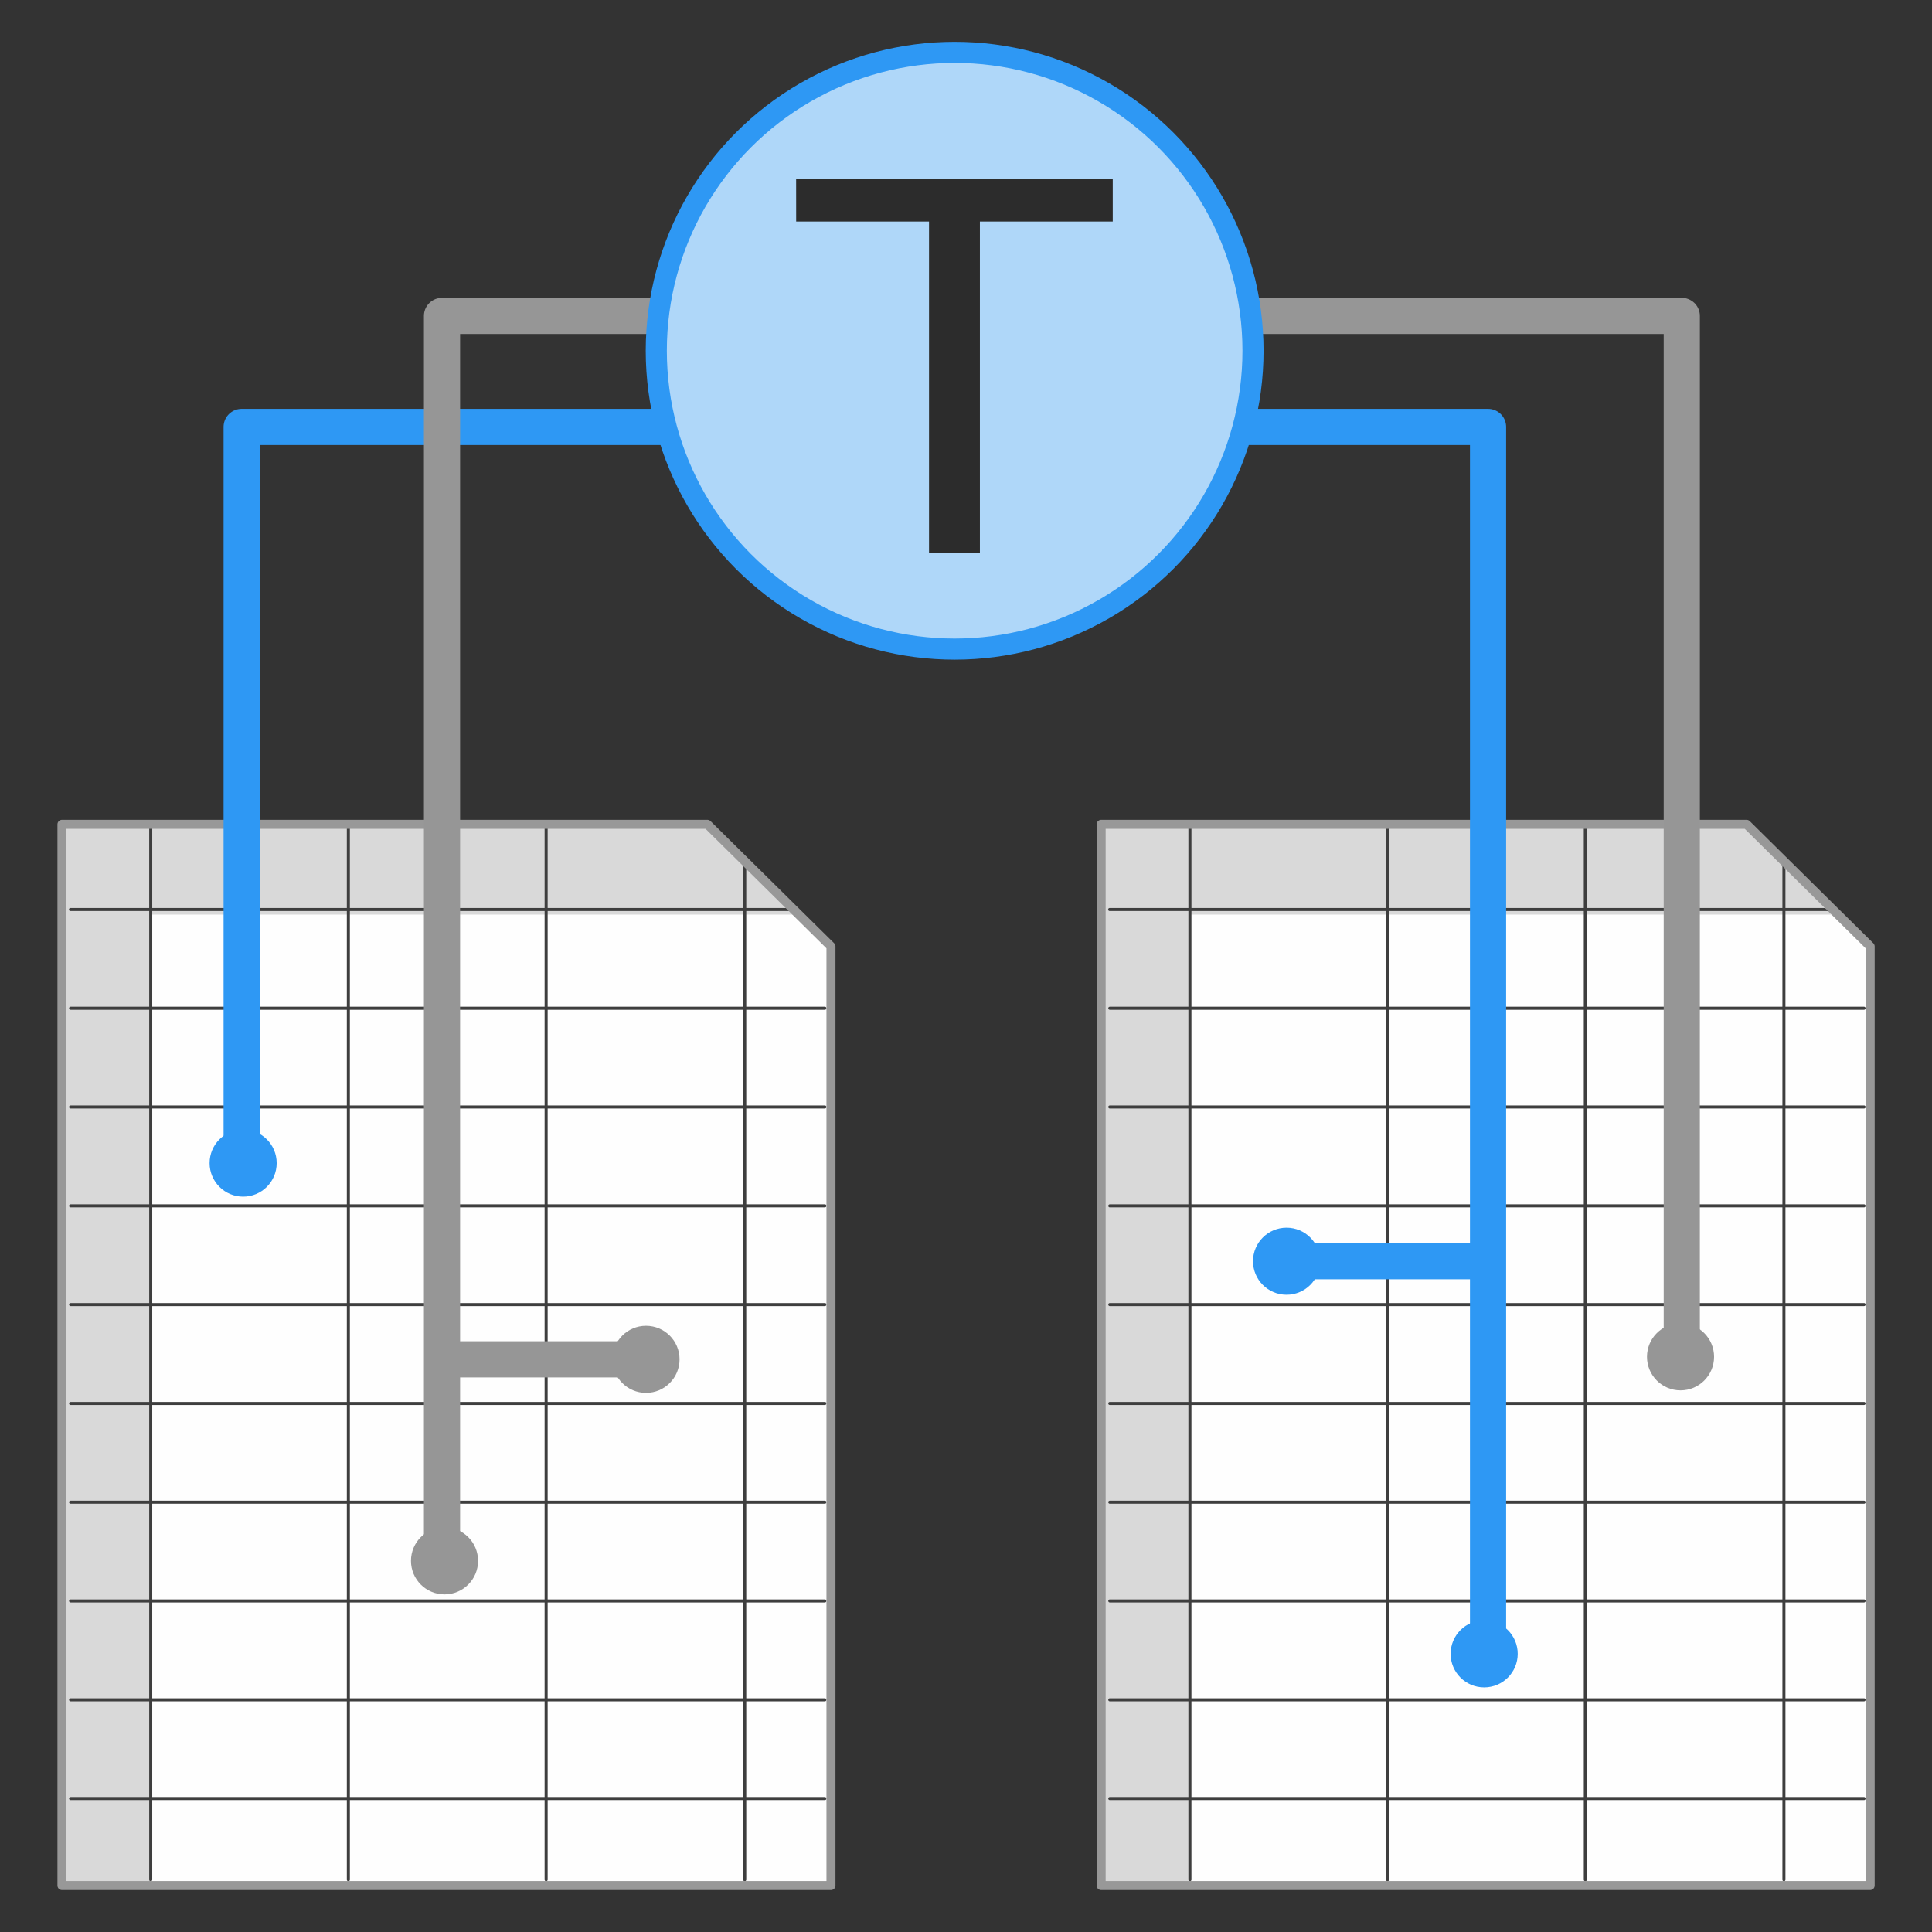 <?xml version="1.0" encoding="UTF-8" standalone="no"?>
<!-- Created with Inkscape (http://www.inkscape.org/) -->

<svg
   xmlns:dc="http://purl.org/dc/elements/1.1/"
   xmlns:cc="http://creativecommons.org/ns#"
   xmlns:rdf="http://www.w3.org/1999/02/22-rdf-syntax-ns#"
   xmlns:svg="http://www.w3.org/2000/svg"
   xmlns="http://www.w3.org/2000/svg"
   xmlns:sodipodi="http://sodipodi.sourceforge.net/DTD/sodipodi-0.dtd"
   xmlns:inkscape="http://www.inkscape.org/namespaces/inkscape"
   width="64"
   height="64"
   viewBox="0 0 16.933 16.933"
   version="1.1"
   id="svg8"
   inkscape:version="0.92.3 (2405546, 2018-03-11)"
   sodipodi:docname="terminologySpreadsheet.svg">
  <rect x="0" y="0" width="16.933" height="16.933" fill="#333333" stroke="none"/>
  <defs
     id="defs2">
    <marker
       inkscape:stockid="TriangleOutM"
       orient="auto"
       refY="0"
       refX="0"
       id="marker3346"
       style="overflow:visible"
       inkscape:isstock="true">
      <path
         id="path3228"
         d="M 5.77,0 -2.88,5 V -5 Z"
         style="fill:#000f00;fill-opacity:1;fill-rule:evenodd;stroke:#000f00;stroke-width:1pt;stroke-opacity:1"
         transform="scale(0.4)"
         inkscape:connector-curvature="0" />
    </marker>
    <marker
       inkscape:stockid="TriangleOutM"
       orient="auto"
       refY="0"
       refX="0"
       id="marker4053"
       style="overflow:visible"
       inkscape:isstock="true">
      <path
         id="path4051"
         d="M 5.77,0 -2.88,5 V -5 Z"
         style="fill:#000f00;fill-opacity:1;fill-rule:evenodd;stroke:#000f00;stroke-width:1pt;stroke-opacity:1"
         transform="scale(0.4)"
         inkscape:connector-curvature="0" />
    </marker>
    <marker
       inkscape:stockid="TriangleOutM"
       orient="auto"
       refY="0"
       refX="0"
       id="TriangleOutM"
       style="overflow:visible"
       inkscape:isstock="true">
      <path
         id="path1739"
         d="M 5.77,0 -2.88,5 V -5 Z"
         style="fill:#000f00;fill-opacity:1;fill-rule:evenodd;stroke:#000f00;stroke-width:1pt;stroke-opacity:1"
         transform="scale(0.4)"
         inkscape:connector-curvature="0" />
    </marker>
    <marker
       inkscape:stockid="Arrow2Mend"
       orient="auto"
       refY="0"
       refX="0"
       id="marker1948"
       style="overflow:visible"
       inkscape:isstock="true">
      <path
         id="path1946"
         style="fill:#000f00;fill-opacity:1;fill-rule:evenodd;stroke:#000f00;stroke-width:0.625;stroke-linejoin:round;stroke-opacity:1"
         d="M 8.719,4.034 -2.207,0.016 8.719,-4.002 c -1.745,2.372 -1.735,5.617 -6e-7,8.035 z"
         transform="scale(-0.6)"
         inkscape:connector-curvature="0" />
    </marker>
    <marker
       inkscape:stockid="Arrow2Lend"
       orient="auto"
       refY="0"
       refX="0"
       id="Arrow2Lend"
       style="overflow:visible"
       inkscape:isstock="true">
      <path
         id="path1615"
         style="fill:#000f00;fill-opacity:1;fill-rule:evenodd;stroke:#000f00;stroke-width:0.625;stroke-linejoin:round;stroke-opacity:1"
         d="M 8.719,4.034 -2.207,0.016 8.719,-4.002 c -1.745,2.372 -1.735,5.617 -6e-7,8.035 z"
         transform="matrix(-1.1,0,0,-1.1,-1.1,0)"
         inkscape:connector-curvature="0" />
    </marker>
    <marker
       inkscape:stockid="Arrow2Mend"
       orient="auto"
       refY="0"
       refX="0"
       id="Arrow2Mend"
       style="overflow:visible"
       inkscape:isstock="true">
      <path
         id="path1621"
         style="fill:#000f00;fill-opacity:1;fill-rule:evenodd;stroke:#000f00;stroke-width:0.625;stroke-linejoin:round;stroke-opacity:1"
         d="M 8.719,4.034 -2.207,0.016 8.719,-4.002 c -1.745,2.372 -1.735,5.617 -6e-7,8.035 z"
         transform="scale(-0.6)"
         inkscape:connector-curvature="0" />
    </marker>
    <marker
       inkscape:stockid="Arrow1Mend"
       orient="auto"
       refY="0"
       refX="0"
       id="Arrow1Mend"
       style="overflow:visible"
       inkscape:isstock="true">
      <path
         id="path1603"
         d="M 0,0 5,-5 -12.5,0 5,5 Z"
         style="fill:#000f00;fill-opacity:1;fill-rule:evenodd;stroke:#000f00;stroke-width:1pt;stroke-opacity:1"
         transform="matrix(-0.4,0,0,-0.4,-4,0)"
         inkscape:connector-curvature="0" />
    </marker>
    <marker
       inkscape:stockid="TriangleOutM"
       orient="auto"
       refY="0"
       refX="0"
       id="TriangleOutM-9"
       style="overflow:visible"
       inkscape:isstock="true">
      <path
         inkscape:connector-curvature="0"
         id="path1739-7"
         d="M 5.77,0 -2.88,5 V -5 Z"
         style="fill:#000000;fill-opacity:1;fill-rule:evenodd;stroke:#000000;stroke-width:1pt;stroke-opacity:1"
         transform="scale(0.4)" />
    </marker>
    <marker
       inkscape:stockid="TriangleOutM"
       orient="auto"
       refY="0"
       refX="0"
       id="marker4053-3"
       style="overflow:visible"
       inkscape:isstock="true">
      <path
         inkscape:connector-curvature="0"
         id="path4051-9"
         d="M 5.77,0 -2.88,5 V -5 Z"
         style="fill:#000f00;fill-opacity:1;fill-rule:evenodd;stroke:#000f00;stroke-width:1pt;stroke-opacity:1"
         transform="scale(0.4)" />
    </marker>
    <marker
       inkscape:stockid="TriangleOutM"
       orient="auto"
       refY="0"
       refX="0"
       id="marker4053-3-3"
       style="overflow:visible"
       inkscape:isstock="true">
      <path
         inkscape:connector-curvature="0"
         id="path4051-9-6"
         d="M 5.77,0 -2.88,5 V -5 Z"
         style="fill:#000f00;fill-opacity:1;fill-rule:evenodd;stroke:#000f00;stroke-width:1pt;stroke-opacity:1"
         transform="scale(0.4)" />
    </marker>
    <marker
       inkscape:stockid="TriangleOutM"
       orient="auto"
       refY="0"
       refX="0"
       id="marker3346-6"
       style="overflow:visible"
       inkscape:isstock="true">
      <path
         inkscape:connector-curvature="0"
         id="path3228-8"
         d="M 5.77,0 -2.88,5 V -5 Z"
         style="fill:#0066d3;fill-opacity:1;fill-rule:evenodd;stroke:#0066d3;stroke-width:1pt;stroke-opacity:1"
         transform="scale(0.4)" />
    </marker>
    <marker
       inkscape:stockid="TriangleOutM"
       orient="auto"
       refY="0"
       refX="0"
       id="marker3346-6-2"
       style="overflow:visible"
       inkscape:isstock="true">
      <path
         inkscape:connector-curvature="0"
         id="path3228-8-6"
         d="M 5.77,0 -2.88,5 V -5 Z"
         style="fill:#006f01;fill-opacity:1;fill-rule:evenodd;stroke:#006f01;stroke-width:1pt;stroke-opacity:1"
         transform="scale(0.4)" />
    </marker>
    <marker
       inkscape:stockid="TriangleOutM"
       orient="auto"
       refY="0"
       refX="0"
       id="marker3346-6-4"
       style="overflow:visible"
       inkscape:isstock="true">
      <path
         inkscape:connector-curvature="0"
         id="path3228-8-9"
         d="M 5.77,0 -2.88,5 V -5 Z"
         style="fill:#ce1800;fill-opacity:1;fill-rule:evenodd;stroke:#ce1800;stroke-width:1pt;stroke-opacity:1"
         transform="scale(0.4)" />
    </marker>
    <marker
       inkscape:stockid="TriangleOutM"
       orient="auto"
       refY="0"
       refX="0"
       id="marker3346-6-1"
       style="overflow:visible"
       inkscape:isstock="true">
      <path
         inkscape:connector-curvature="0"
         id="path3228-8-7"
         d="M 5.77,0 -2.88,5 V -5 Z"
         style="fill:#0066d3;fill-opacity:1;fill-rule:evenodd;stroke:#0066d3;stroke-width:1pt;stroke-opacity:1"
         transform="scale(0.4)" />
    </marker>
    <marker
       inkscape:stockid="TriangleOutM"
       orient="auto"
       refY="0"
       refX="0"
       id="marker3346-6-4-2"
       style="overflow:visible"
       inkscape:isstock="true">
      <path
         inkscape:connector-curvature="0"
         id="path3228-8-9-7"
         d="M 5.77,0 -2.88,5 V -5 Z"
         style="fill:#ce1800;fill-opacity:1;fill-rule:evenodd;stroke:#ce1800;stroke-width:1pt;stroke-opacity:1"
         transform="scale(0.4)" />
    </marker>
  </defs>
  <sodipodi:namedview
     id="base"
     pagecolor="#ffffff"
     bordercolor="#666666"
     borderopacity="1.0"
     inkscape:pageopacity="0.0"
     inkscape:pageshadow="2"
     inkscape:zoom="8.2643688"
     inkscape:cx="29.645247"
     inkscape:cy="26.954397"
     inkscape:document-units="px"
     inkscape:current-layer="g1581"
     showgrid="false"
     units="px"
     inkscape:window-width="1920"
     inkscape:window-height="1080"
     inkscape:window-x="1920"
     inkscape:window-y="0"
     inkscape:window-maximized="1"
     objecttolerance="1"
     inkscape:lockguides="false"
     showguides="false" />
  <g
     inkscape:label="Layer 1"
     inkscape:groupmode="layer"
     id="layer1"
     transform="translate(0,-280.067)">
    <circle
       style="fill:#f00051;fill-opacity:1;stroke:#000000;stroke-width:0.265;stroke-miterlimit:4;stroke-dasharray:none;stroke-opacity:1"
       id="path4844-8-5-3"
       cx="-5.479"
       cy="285.347"
       r="1.539" />
    <g
       id="g1581"
       transform="translate(-0.201,0.075)">
      <path
         sodipodi:nodetypes="cccccc"
         inkscape:connector-curvature="0"
         id="rect1029-2"
         d="M 0.744,287.217 H 6.401 l 1.083,1.07 v 8.231 H 0.744 Z"
         style="opacity:1;vector-effect:none;fill:#fefefe;fill-opacity:1;fill-rule:evenodd;stroke:none;stroke-width:0.079;stroke-linecap:round;stroke-linejoin:round;stroke-miterlimit:4;stroke-dasharray:none;stroke-dashoffset:0;stroke-opacity:1" />
      <path
         sodipodi:nodetypes="ccccccccc"
         inkscape:connector-curvature="0"
         id="rect1032"
         d="m 0.744,287.217 v 0.791 8.51 H 1.516 v -8.51 H 7.204 L 6.401,287.217 H 1.516 Z"
         style="opacity:1;vector-effect:none;fill:#d9d9d9;fill-opacity:1;fill-rule:evenodd;stroke:none;stroke-width:0.265;stroke-linecap:round;stroke-linejoin:round;stroke-miterlimit:4;stroke-dasharray:none;stroke-dashoffset:0;stroke-opacity:1" />
      <g
         style="stroke-width:0.022;stroke-miterlimit:4;stroke-dasharray:none"
         id="g1246"
         transform="matrix(1.213,0,0,1.212,-0.272,-62.204)">
        <path
           style="opacity:1;vector-effect:none;fill:none;fill-opacity:1;stroke:#3e3e3e;stroke-width:0.022;stroke-linecap:round;stroke-linejoin:round;stroke-miterlimit:4;stroke-dasharray:none;stroke-dashoffset:0;stroke-opacity:1"
           d="M 0.899,288.917 H 6.143"
           id="path1066"
           inkscape:connector-curvature="0" />
        <path
           style="opacity:1;vector-effect:none;fill:none;fill-opacity:1;stroke:#3e3e3e;stroke-width:0.022;stroke-linecap:round;stroke-linejoin:round;stroke-miterlimit:4;stroke-dasharray:none;stroke-dashoffset:0;stroke-opacity:1"
           d="M 0.9,290.345 H 6.35"
           id="path1066-7"
           inkscape:connector-curvature="0" />
        <path
           style="opacity:1;vector-effect:none;fill:none;fill-opacity:1;stroke:#3e3e3e;stroke-width:0.022;stroke-linecap:round;stroke-linejoin:round;stroke-miterlimit:4;stroke-dasharray:none;stroke-dashoffset:0;stroke-opacity:1"
           d="M 0.9,291.06 H 6.35"
           id="path1066-5"
           inkscape:connector-curvature="0" />
        <path
           style="opacity:1;vector-effect:none;fill:none;fill-opacity:1;stroke:#3e3e3e;stroke-width:0.022;stroke-linecap:round;stroke-linejoin:round;stroke-miterlimit:4;stroke-dasharray:none;stroke-dashoffset:0;stroke-opacity:1"
           d="M 0.9,291.774 H 6.35"
           id="path1066-3"
           inkscape:connector-curvature="0" />
        <path
           style="opacity:1;vector-effect:none;fill:none;fill-opacity:1;stroke:#3e3e3e;stroke-width:0.022;stroke-linecap:round;stroke-linejoin:round;stroke-miterlimit:4;stroke-dasharray:none;stroke-dashoffset:0;stroke-opacity:1"
           d="M 0.9,292.489 H 6.35"
           id="path1066-56"
           inkscape:connector-curvature="0" />
        <path
           style="opacity:1;vector-effect:none;fill:none;fill-opacity:1;stroke:#3e3e3e;stroke-width:0.022;stroke-linecap:round;stroke-linejoin:round;stroke-miterlimit:4;stroke-dasharray:none;stroke-dashoffset:0;stroke-opacity:1"
           d="M 0.9,289.631 H 6.35"
           id="path1066-2"
           inkscape:connector-curvature="0" />
        <path
           style="opacity:1;vector-effect:none;fill:none;fill-opacity:1;stroke:#3e3e3e;stroke-width:0.022;stroke-linecap:round;stroke-linejoin:round;stroke-miterlimit:4;stroke-dasharray:none;stroke-dashoffset:0;stroke-opacity:1"
           d="M 0.9,293.203 H 6.35"
           id="path1066-9"
           inkscape:connector-curvature="0" />
        <path
           style="opacity:1;vector-effect:none;fill:none;fill-opacity:1;stroke:#3e3e3e;stroke-width:0.022;stroke-linecap:round;stroke-linejoin:round;stroke-miterlimit:4;stroke-dasharray:none;stroke-dashoffset:0;stroke-opacity:1"
           d="M 0.9,293.917 H 6.35"
           id="path1066-1"
           inkscape:connector-curvature="0" />
        <path
           style="opacity:1;vector-effect:none;fill:none;fill-opacity:1;stroke:#3e3e3e;stroke-width:0.022;stroke-linecap:round;stroke-linejoin:round;stroke-miterlimit:4;stroke-dasharray:none;stroke-dashoffset:0;stroke-opacity:1"
           d="M 0.9,294.632 H 6.35"
           id="path1066-27"
           inkscape:connector-curvature="0" />
        <path
           style="opacity:1;vector-effect:none;fill:none;fill-opacity:1;stroke:#3e3e3e;stroke-width:0.022;stroke-linecap:round;stroke-linejoin:round;stroke-miterlimit:4;stroke-dasharray:none;stroke-dashoffset:0;stroke-opacity:1"
           d="M 0.9,295.346 H 6.35"
           id="path1066-3-0"
           inkscape:connector-curvature="0" />
      </g>
      <g
         style="stroke-width:0.022;stroke-miterlimit:4;stroke-dasharray:none"
         id="g1255"
         transform="matrix(1.213,0,0,1.212,-0.272,-62.204)">
        <path
           style="opacity:1;vector-effect:none;fill:none;fill-opacity:1;stroke:#3e3e3e;stroke-width:0.022;stroke-linecap:round;stroke-linejoin:round;stroke-miterlimit:4;stroke-dasharray:none;stroke-dashoffset:0;stroke-opacity:1"
           d="M 5.771,288.562 V 295.933"
           id="path1066-1-2"
           inkscape:connector-curvature="0" />
        <path
           style="opacity:1;vector-effect:none;fill:none;fill-opacity:1;stroke:#3e3e3e;stroke-width:0.022;stroke-linecap:round;stroke-linejoin:round;stroke-miterlimit:4;stroke-dasharray:none;stroke-dashoffset:0;stroke-opacity:1"
           d="M 4.336,288.306 V 295.933"
           id="path1066-3-0-3"
           inkscape:connector-curvature="0" />
        <path
           style="opacity:1;vector-effect:none;fill:none;fill-opacity:1;stroke:#3e3e3e;stroke-width:0.022;stroke-linecap:round;stroke-linejoin:round;stroke-miterlimit:4;stroke-dasharray:none;stroke-dashoffset:0;stroke-opacity:1"
           d="M 2.907,288.306 V 295.933"
           id="path1066-9-3-5"
           inkscape:connector-curvature="0" />
        <path
           style="opacity:1;vector-effect:none;fill:none;fill-opacity:1;stroke:#3e3e3e;stroke-width:0.022;stroke-linecap:round;stroke-linejoin:round;stroke-miterlimit:4;stroke-dasharray:none;stroke-dashoffset:0;stroke-opacity:1"
           d="M 1.479,288.306 V 295.933"
           id="path1066-27-0-2"
           inkscape:connector-curvature="0" />
      </g>
      <path
         sodipodi:nodetypes="cccccc"
         inkscape:connector-curvature="0"
         id="rect1029"
         d="M 0.744,287.217 H 6.401 l 1.083,1.07 v 8.231 H 0.744 Z"
         style="opacity:1;vector-effect:none;fill:none;fill-opacity:1;fill-rule:evenodd;stroke:#989898;stroke-width:0.079;stroke-linecap:round;stroke-linejoin:round;stroke-miterlimit:4;stroke-dasharray:none;stroke-dashoffset:0;stroke-opacity:1" />
      <path
         sodipodi:nodetypes="cccccc"
         inkscape:connector-curvature="0"
         id="rect1029-2-9"
         d="m 9.852,287.217 h 5.657 l 1.083,1.07 v 8.231 H 9.852 Z"
         style="opacity:1;vector-effect:none;fill:#fefefe;fill-opacity:1;fill-rule:evenodd;stroke:none;stroke-width:0.079;stroke-linecap:round;stroke-linejoin:round;stroke-miterlimit:4;stroke-dasharray:none;stroke-dashoffset:0;stroke-opacity:1" />
      <path
         sodipodi:nodetypes="ccccccccc"
         inkscape:connector-curvature="0"
         id="rect1032-7"
         d="m 9.852,287.217 v 0.791 8.51 h 0.772 v -8.51 h 5.688 l -0.803,-0.791 h -4.885 z"
         style="opacity:1;vector-effect:none;fill:#d9d9d9;fill-opacity:1;fill-rule:evenodd;stroke:none;stroke-width:0.265;stroke-linecap:round;stroke-linejoin:round;stroke-miterlimit:4;stroke-dasharray:none;stroke-dashoffset:0;stroke-opacity:1" />
      <g
         style="stroke-width:0.022;stroke-miterlimit:4;stroke-dasharray:none"
         id="g1246-3"
         transform="matrix(1.213,0,0,1.212,8.836,-62.204)">
        <path
           style="opacity:1;vector-effect:none;fill:none;fill-opacity:1;stroke:#3e3e3e;stroke-width:0.022;stroke-linecap:round;stroke-linejoin:round;stroke-miterlimit:4;stroke-dasharray:none;stroke-dashoffset:0;stroke-opacity:1"
           d="M 0.899,288.917 H 6.143"
           id="path1066-6"
           inkscape:connector-curvature="0" />
        <path
           style="opacity:1;vector-effect:none;fill:none;fill-opacity:1;stroke:#3e3e3e;stroke-width:0.022;stroke-linecap:round;stroke-linejoin:round;stroke-miterlimit:4;stroke-dasharray:none;stroke-dashoffset:0;stroke-opacity:1"
           d="M 0.9,290.345 H 6.35"
           id="path1066-7-1"
           inkscape:connector-curvature="0" />
        <path
           style="opacity:1;vector-effect:none;fill:none;fill-opacity:1;stroke:#3e3e3e;stroke-width:0.022;stroke-linecap:round;stroke-linejoin:round;stroke-miterlimit:4;stroke-dasharray:none;stroke-dashoffset:0;stroke-opacity:1"
           d="M 0.9,291.06 H 6.35"
           id="path1066-5-2"
           inkscape:connector-curvature="0" />
        <path
           style="opacity:1;vector-effect:none;fill:none;fill-opacity:1;stroke:#3e3e3e;stroke-width:0.022;stroke-linecap:round;stroke-linejoin:round;stroke-miterlimit:4;stroke-dasharray:none;stroke-dashoffset:0;stroke-opacity:1"
           d="M 0.9,291.774 H 6.35"
           id="path1066-3-9"
           inkscape:connector-curvature="0" />
        <path
           style="opacity:1;vector-effect:none;fill:none;fill-opacity:1;stroke:#3e3e3e;stroke-width:0.022;stroke-linecap:round;stroke-linejoin:round;stroke-miterlimit:4;stroke-dasharray:none;stroke-dashoffset:0;stroke-opacity:1"
           d="M 0.9,292.489 H 6.35"
           id="path1066-56-3"
           inkscape:connector-curvature="0" />
        <path
           style="opacity:1;vector-effect:none;fill:none;fill-opacity:1;stroke:#3e3e3e;stroke-width:0.022;stroke-linecap:round;stroke-linejoin:round;stroke-miterlimit:4;stroke-dasharray:none;stroke-dashoffset:0;stroke-opacity:1"
           d="M 0.9,289.631 H 6.35"
           id="path1066-2-1"
           inkscape:connector-curvature="0" />
        <path
           style="opacity:1;vector-effect:none;fill:none;fill-opacity:1;stroke:#3e3e3e;stroke-width:0.022;stroke-linecap:round;stroke-linejoin:round;stroke-miterlimit:4;stroke-dasharray:none;stroke-dashoffset:0;stroke-opacity:1"
           d="M 0.9,293.203 H 6.35"
           id="path1066-9-9"
           inkscape:connector-curvature="0" />
        <path
           style="opacity:1;vector-effect:none;fill:none;fill-opacity:1;stroke:#3e3e3e;stroke-width:0.022;stroke-linecap:round;stroke-linejoin:round;stroke-miterlimit:4;stroke-dasharray:none;stroke-dashoffset:0;stroke-opacity:1"
           d="M 0.9,293.917 H 6.35"
           id="path1066-1-4"
           inkscape:connector-curvature="0" />
        <path
           style="opacity:1;vector-effect:none;fill:none;fill-opacity:1;stroke:#3e3e3e;stroke-width:0.022;stroke-linecap:round;stroke-linejoin:round;stroke-miterlimit:4;stroke-dasharray:none;stroke-dashoffset:0;stroke-opacity:1"
           d="M 0.9,294.632 H 6.35"
           id="path1066-27-7"
           inkscape:connector-curvature="0" />
        <path
           style="opacity:1;vector-effect:none;fill:none;fill-opacity:1;stroke:#3e3e3e;stroke-width:0.022;stroke-linecap:round;stroke-linejoin:round;stroke-miterlimit:4;stroke-dasharray:none;stroke-dashoffset:0;stroke-opacity:1"
           d="M 0.9,295.346 H 6.35"
           id="path1066-3-0-8"
           inkscape:connector-curvature="0" />
      </g>
      <g
         style="stroke-width:0.022;stroke-miterlimit:4;stroke-dasharray:none"
         id="g1255-4"
         transform="matrix(1.213,0,0,1.212,8.836,-62.204)">
        <path
           style="opacity:1;vector-effect:none;fill:none;fill-opacity:1;stroke:#3e3e3e;stroke-width:0.022;stroke-linecap:round;stroke-linejoin:round;stroke-miterlimit:4;stroke-dasharray:none;stroke-dashoffset:0;stroke-opacity:1"
           d="M 5.771,288.562 V 295.933"
           id="path1066-1-2-5"
           inkscape:connector-curvature="0" />
        <path
           style="opacity:1;vector-effect:none;fill:none;fill-opacity:1;stroke:#3e3e3e;stroke-width:0.022;stroke-linecap:round;stroke-linejoin:round;stroke-miterlimit:4;stroke-dasharray:none;stroke-dashoffset:0;stroke-opacity:1"
           d="M 4.336,288.306 V 295.933"
           id="path1066-3-0-3-0"
           inkscape:connector-curvature="0" />
        <path
           style="opacity:1;vector-effect:none;fill:none;fill-opacity:1;stroke:#3e3e3e;stroke-width:0.022;stroke-linecap:round;stroke-linejoin:round;stroke-miterlimit:4;stroke-dasharray:none;stroke-dashoffset:0;stroke-opacity:1"
           d="M 2.907,288.306 V 295.933"
           id="path1066-9-3-5-3"
           inkscape:connector-curvature="0" />
        <path
           style="opacity:1;vector-effect:none;fill:none;fill-opacity:1;stroke:#3e3e3e;stroke-width:0.022;stroke-linecap:round;stroke-linejoin:round;stroke-miterlimit:4;stroke-dasharray:none;stroke-dashoffset:0;stroke-opacity:1"
           d="M 1.479,288.306 V 295.933"
           id="path1066-27-0-2-6"
           inkscape:connector-curvature="0" />
      </g>
      <path
         sodipodi:nodetypes="cccccc"
         inkscape:connector-curvature="0"
         id="rect1029-1"
         d="m 9.852,287.217 h 5.657 l 1.083,1.07 v 8.231 H 9.852 Z"
         style="opacity:1;vector-effect:none;fill:none;fill-opacity:1;fill-rule:evenodd;stroke:#989898;stroke-width:0.079;stroke-linecap:round;stroke-linejoin:round;stroke-miterlimit:4;stroke-dasharray:none;stroke-dashoffset:0;stroke-opacity:1" />
      <circle
         r="0.294"
         cy="290.186"
         cx="2.332"
         id="path1409"
         style="opacity:1;vector-effect:none;fill:#2e98f4;fill-opacity:1;stroke:none;stroke-width:0.026;stroke-linecap:round;stroke-linejoin:round;stroke-miterlimit:4;stroke-dasharray:none;stroke-dashoffset:0;stroke-opacity:1" />
      <circle
         r="0.294"
         cy="293.672"
         cx="4.097"
         id="path1409-4"
         style="opacity:1;vector-effect:none;fill:#969696;fill-opacity:1;stroke:none;stroke-width:0.026;stroke-linecap:round;stroke-linejoin:round;stroke-miterlimit:4;stroke-dasharray:none;stroke-dashoffset:0;stroke-opacity:1" />
      <circle
         r="0.294"
         cy="294.487"
         cx="13.209"
         id="path1409-7"
         style="opacity:1;vector-effect:none;fill:#2e98f4;fill-opacity:1;stroke:none;stroke-width:0.026;stroke-linecap:round;stroke-linejoin:round;stroke-miterlimit:4;stroke-dasharray:none;stroke-dashoffset:0;stroke-opacity:1" />
      <circle
         r="0.294"
         cy="291.884"
         cx="14.93"
         id="path1409-4-4"
         style="opacity:1;vector-effect:none;fill:#969696;fill-opacity:1;stroke:none;stroke-width:0.026;stroke-linecap:round;stroke-linejoin:round;stroke-miterlimit:4;stroke-dasharray:none;stroke-dashoffset:0;stroke-opacity:1" />
      <path
         sodipodi:nodetypes="cccc"
         inkscape:connector-curvature="0"
         id="path1444"
         d="m 2.319,290.207 v -6.473 H 13.243 v 10.73"
         style="opacity:1;vector-effect:none;fill:none;fill-opacity:1;stroke:#2e98f4;stroke-width:0.317;stroke-linecap:round;stroke-linejoin:round;stroke-miterlimit:4;stroke-dasharray:none;stroke-dashoffset:0;stroke-opacity:1" />
      <path
         sodipodi:nodetypes="cccc"
         inkscape:connector-curvature="0"
         id="path1444-7"
         d="M 4.075,293.695 V 282.761 H 14.941 v 9.092"
         style="opacity:1;vector-effect:none;fill:none;fill-opacity:1;stroke:#969696;stroke-width:0.317;stroke-linecap:round;stroke-linejoin:round;stroke-miterlimit:4;stroke-dasharray:none;stroke-dashoffset:0;stroke-opacity:1" />
      <circle
         r="0.294"
         cy="291.046"
         cx="11.477"
         id="path1409-7-8"
         style="opacity:1;vector-effect:none;fill:#2e98f4;fill-opacity:1;stroke:none;stroke-width:0.026;stroke-linecap:round;stroke-linejoin:round;stroke-miterlimit:4;stroke-dasharray:none;stroke-dashoffset:0;stroke-opacity:1" />
      <path
         sodipodi:nodetypes="cc"
         inkscape:connector-curvature="0"
         id="path1484"
         d="m 11.455,291.046 h 1.72"
         style="opacity:1;vector-effect:none;fill:#2e98f4;fill-opacity:1;stroke:#2e98f4;stroke-width:0.317;stroke-linecap:round;stroke-linejoin:round;stroke-miterlimit:4;stroke-dasharray:none;stroke-dashoffset:0;stroke-opacity:1" />
      <circle
         r="0.294"
         cy="291.906"
         cx="5.863"
         id="path1409-4-6"
         style="opacity:1;vector-effect:none;fill:#969696;fill-opacity:1;stroke:none;stroke-width:0.026;stroke-linecap:round;stroke-linejoin:round;stroke-miterlimit:4;stroke-dasharray:none;stroke-dashoffset:0;stroke-opacity:1" />
      <path
         sodipodi:nodetypes="cc"
         inkscape:connector-curvature="0"
         id="path1484-8"
         d="M 4.143,291.906 H 5.863"
         style="opacity:1;vector-effect:none;fill:#969696;fill-opacity:1;stroke:#969696;stroke-width:0.317;stroke-linecap:round;stroke-linejoin:round;stroke-miterlimit:4;stroke-dasharray:none;stroke-dashoffset:0;stroke-opacity:1" />
      <circle
         r="2.615"
         cy="283.066"
         cx="8.568"
         id="path1516"
         style="opacity:1;vector-effect:none;fill:#afd7f9;fill-opacity:1;stroke:#2e98f4;stroke-width:0.185;stroke-linecap:round;stroke-linejoin:round;stroke-miterlimit:4;stroke-dasharray:none;stroke-dashoffset:0;stroke-opacity:1" />
      <g
         aria-label="T"
         transform="matrix(0.375,0,0,0.375,2.604,278.741)"
         style="line-height:1.25;letter-spacing:0px;word-spacing:0px;opacity:1;vector-effect:none;fill:#2c2c2c;fill-opacity:1;stroke:none;stroke-width:0.705;stroke-linecap:butt;stroke-linejoin:miter;stroke-miterlimit:4;stroke-dasharray:none;stroke-dashoffset:0;stroke-opacity:1"
         id="flowRoot1518">
        <path
           d="m 12.199,7.518 h 7.4 V 8.514 H 16.494 V 16.266 H 15.305 V 8.514 h -3.105 z"
           style="fill:#2c2c2c;fill-opacity:1;stroke-width:0.705"
           id="path989" />
      </g>
    </g>
  </g>
</svg>
